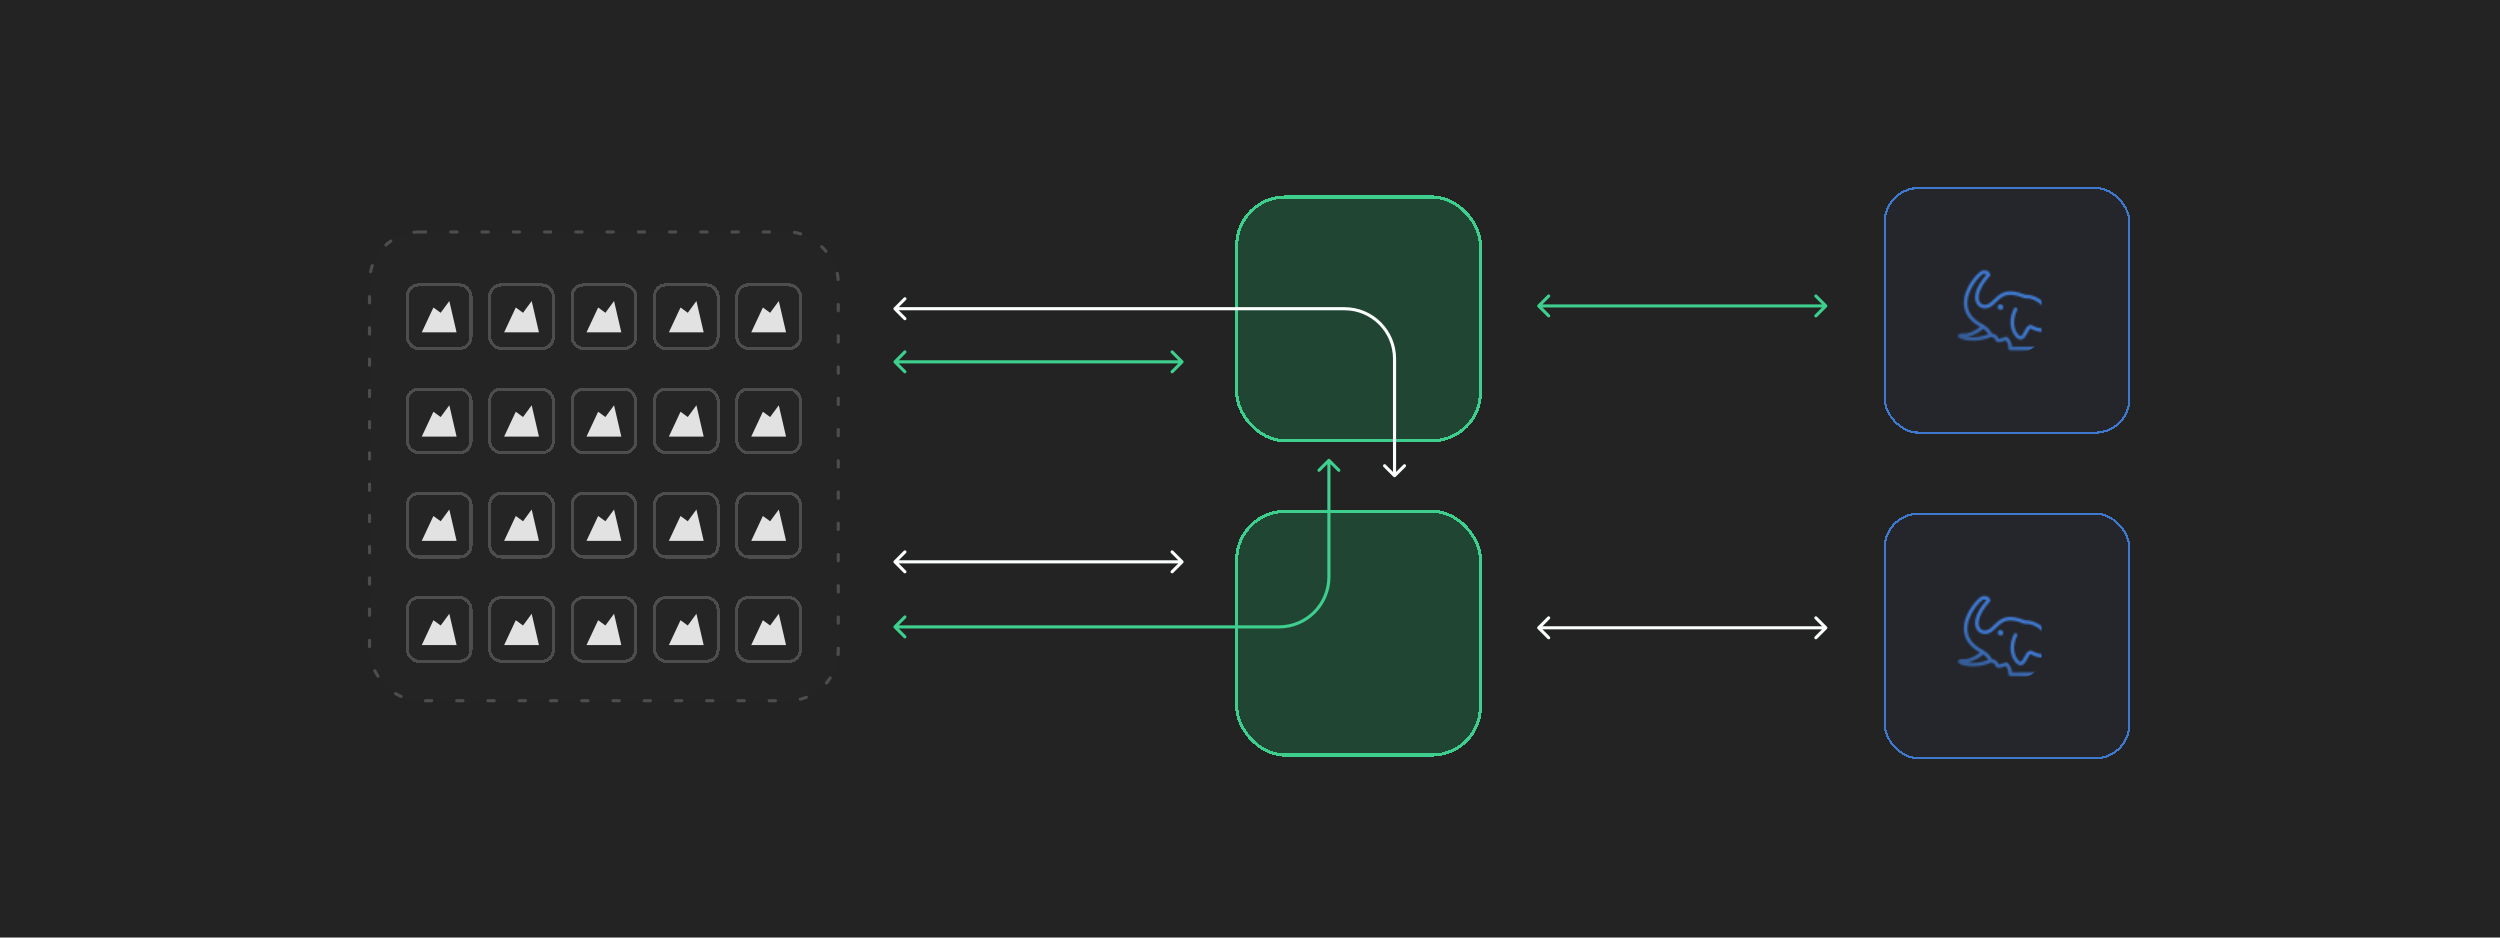 <svg width="1600" height="600" viewBox="0 0 1600 600" fill="none" xmlns="http://www.w3.org/2000/svg">
<rect width="1600" height="600" fill="#232323"/>
<g filter="url(#filter0_d_560_14302)">
<rect x="1205.5" y="116.795" width="158" height="158" rx="22.551" fill="#3D77CF" fill-opacity="0.05" shape-rendering="crispEdges"/>
<mask id="mask0_560_14302" style="mask-type:alpha" maskUnits="userSpaceOnUse" x="1253" y="170" width="63" height="52">
<path d="M1312.76 207.449C1314.03 206.112 1315.38 203.458 1313.59 198.792C1309.92 189.259 1301.19 185.462 1296.2 185.798C1284.21 181.073 1280.3 184.81 1276.16 188.764C1275.44 189.454 1274.69 190.169 1273.89 190.845C1271.79 192.62 1269.14 192.748 1267.59 191.155C1265.1 188.587 1265.98 182.21 1273.56 173.748C1273.83 173.448 1273.92 173.029 1273.8 172.645C1273.46 171.53 1271.96 169.614 1268.72 170.333C1266.42 170.846 1258.06 179.551 1256.95 189.018C1256.35 194.131 1257.7 201.18 1267.17 206.402C1265.17 208.006 1260.94 210.856 1256.34 210.62C1255 210.558 1253.69 210.63 1253.26 211.628C1253.02 212.178 1253.16 212.787 1253.65 213.258C1255.27 214.844 1264.88 217.084 1274.43 212.793C1275.3 212.997 1276.61 213.522 1276.73 214.18C1276.9 215.142 1277.42 215.629 1277.83 215.866C1279.11 216.623 1280.93 216.033 1283.67 215.116C1284.35 215.88 1285.59 217.645 1285.38 220.173C1285.35 220.493 1285.46 220.809 1285.68 221.044C1285.89 221.28 1286.2 221.414 1286.52 221.414H1314.72C1315.03 221.414 1315.33 221.286 1315.55 221.056C1315.76 220.827 1315.88 220.519 1315.86 220.205C1315.47 212.888 1313.65 208.964 1312.76 207.449ZM1259.11 212.741C1263.88 211.966 1267.76 208.966 1269.3 207.622C1270.09 208.217 1271.44 209.372 1272.6 211.051C1267.48 213.113 1262.44 213.206 1259.11 212.741ZM1287.68 219.118C1287.48 215.257 1284.83 213.019 1284.7 212.916C1284.4 212.665 1283.99 212.588 1283.61 212.713L1283.06 212.9C1281.45 213.437 1279.46 214.104 1279.03 213.924C1279.03 213.924 1279.01 213.882 1278.99 213.767C1278.61 211.671 1276.16 210.848 1275.02 210.574C1272.9 207.054 1269.91 205.249 1269.78 205.173C1269.76 205.163 1269.75 205.163 1269.73 205.155C1269.72 205.149 1269.71 205.134 1269.7 205.126C1262.21 201.48 1258.66 196.367 1259.17 189.925C1259.84 181.185 1267.7 173.041 1269.22 172.573C1270.34 172.323 1270.96 172.581 1271.28 172.864C1262.71 182.723 1262.88 189.585 1265.95 192.752C1268.36 195.234 1272.32 195.169 1275.37 192.598C1276.23 191.877 1277 191.139 1277.75 190.424C1281.68 186.667 1284.79 183.703 1295.61 188.031C1295.78 188.1 1295.97 188.126 1296.15 188.108C1300.38 187.661 1308.14 191.018 1311.45 199.619C1312.57 202.524 1312.34 204.841 1310.82 206.141C1308.73 207.918 1304.55 207.65 1300.86 205.509C1300.05 205.042 1299.35 205.096 1298.89 205.225C1297.44 205.642 1296.54 207.328 1295.59 209.117C1294.89 210.431 1293.93 212.23 1293.18 212.282C1293.03 212.294 1292.37 212.206 1291.19 210.582C1287 204.814 1289.93 197.699 1290.93 195.656C1291.21 195.087 1290.97 194.399 1290.4 194.121C1289.84 193.843 1289.15 194.079 1288.87 194.648C1287.73 196.982 1284.39 205.128 1289.33 211.93C1290.69 213.8 1292 214.663 1293.34 214.57C1295.36 214.429 1296.51 212.274 1297.61 210.194C1298.17 209.153 1299 207.581 1299.52 207.431C1299.57 207.414 1299.65 207.457 1299.71 207.491C1303.6 209.755 1307.94 210.208 1310.9 208.793C1311.61 210.049 1313.03 213.222 1313.5 219.12L1287.68 219.118Z" fill="url(#paint0_linear_560_14302)"/>
<path d="M1280.25 195.613C1281.25 195.613 1282.07 194.796 1282.07 193.788C1282.07 192.78 1281.25 191.963 1280.25 191.963C1279.24 191.963 1278.42 192.78 1278.42 193.788C1278.42 194.796 1279.24 195.613 1280.25 195.613Z" fill="url(#paint1_linear_560_14302)"/>
</mask>
<g mask="url(#mask0_560_14302)">
<rect x="1247.72" y="163.523" width="58.876" height="58.876" rx="13.361" fill="#3E78CF"/>
</g>
<rect x="1206.21" y="117.5" width="156.591" height="156.591" rx="21.846" stroke="#3E78CF" stroke-width="1.409" shape-rendering="crispEdges"/>
</g>
<g filter="url(#filter1_d_560_14302)">
<rect x="1205.5" y="325.205" width="158" height="158" rx="22.551" fill="#3D77CF" fill-opacity="0.05" shape-rendering="crispEdges"/>
<mask id="mask1_560_14302" style="mask-type:alpha" maskUnits="userSpaceOnUse" x="1253" y="378" width="63" height="52">
<path d="M1312.76 415.859C1314.03 414.523 1315.38 411.868 1313.59 407.202C1309.92 397.669 1301.19 393.872 1296.2 394.208C1284.21 389.483 1280.3 393.22 1276.16 397.174C1275.44 397.864 1274.69 398.579 1273.89 399.255C1271.79 401.03 1269.14 401.159 1267.59 399.565C1265.1 396.997 1265.98 390.62 1273.56 382.158C1273.83 381.858 1273.92 381.44 1273.8 381.055C1273.46 379.94 1271.96 378.025 1268.72 378.743C1266.42 379.256 1258.06 387.962 1256.95 397.428C1256.35 402.541 1257.7 409.59 1267.17 414.812C1265.17 416.416 1260.94 419.266 1256.34 419.03C1255 418.968 1253.69 419.04 1253.26 420.038C1253.02 420.588 1253.16 421.198 1253.65 421.668C1255.27 423.254 1264.88 425.494 1274.43 421.204C1275.3 421.407 1276.61 421.932 1276.73 422.59C1276.9 423.552 1277.42 424.039 1277.83 424.276C1279.11 425.033 1280.93 424.443 1283.67 423.526C1284.35 424.291 1285.59 426.055 1285.38 428.583C1285.35 428.903 1285.46 429.219 1285.68 429.454C1285.89 429.69 1286.2 429.825 1286.52 429.825H1314.72C1315.03 429.825 1315.33 429.696 1315.55 429.466C1315.76 429.237 1315.88 428.929 1315.86 428.615C1315.47 421.298 1313.65 417.374 1312.76 415.859ZM1259.11 421.151C1263.88 420.377 1267.76 417.376 1269.3 416.032C1270.09 416.628 1271.44 417.783 1272.6 419.461C1267.48 421.524 1262.44 421.616 1259.11 421.151ZM1287.68 427.528C1287.48 423.667 1284.83 421.429 1284.7 421.326C1284.4 421.075 1283.99 420.998 1283.61 421.123L1283.06 421.31C1281.45 421.848 1279.46 422.514 1279.03 422.335C1279.03 422.335 1279.01 422.292 1278.99 422.178C1278.61 420.081 1276.16 419.258 1275.02 418.984C1272.9 415.464 1269.91 413.659 1269.78 413.583C1269.76 413.573 1269.75 413.573 1269.73 413.565C1269.72 413.559 1269.71 413.545 1269.7 413.537C1262.21 409.89 1258.66 404.777 1259.17 398.335C1259.84 389.596 1267.7 381.452 1269.22 380.983C1270.34 380.733 1270.96 380.991 1271.28 381.275C1262.71 391.133 1262.88 397.995 1265.95 401.163C1268.36 403.644 1272.32 403.579 1275.37 401.008C1276.23 400.287 1277 399.549 1277.75 398.834C1281.68 395.077 1284.79 392.113 1295.61 396.442C1295.78 396.51 1295.97 396.536 1296.15 396.518C1300.38 396.071 1308.14 399.428 1311.45 408.029C1312.57 410.935 1312.34 413.251 1310.82 414.551C1308.73 416.328 1304.55 416.06 1300.86 413.919C1300.05 413.452 1299.35 413.506 1298.89 413.635C1297.44 414.052 1296.54 415.738 1295.59 417.527C1294.89 418.841 1293.93 420.64 1293.18 420.692C1293.03 420.705 1292.37 420.616 1291.19 418.992C1287 413.225 1289.93 406.109 1290.93 404.066C1291.21 403.497 1290.97 402.809 1290.4 402.531C1289.84 402.253 1289.15 402.489 1288.87 403.058C1287.73 405.393 1284.39 413.539 1289.33 420.34C1290.69 422.21 1292 423.073 1293.34 422.981C1295.36 422.84 1296.51 420.684 1297.61 418.604C1298.17 417.563 1299 415.992 1299.52 415.841C1299.57 415.825 1299.65 415.867 1299.71 415.901C1303.6 418.165 1307.94 418.618 1310.9 417.203C1311.61 418.459 1313.03 421.632 1313.5 427.53L1287.68 427.528Z" fill="url(#paint2_linear_560_14302)"/>
<path d="M1280.25 404.023C1281.25 404.023 1282.07 403.206 1282.07 402.198C1282.07 401.19 1281.25 400.373 1280.25 400.373C1279.24 400.373 1278.42 401.19 1278.42 402.198C1278.42 403.206 1279.24 404.023 1280.25 404.023Z" fill="url(#paint3_linear_560_14302)"/>
</mask>
<g mask="url(#mask1_560_14302)">
<rect x="1247.72" y="371.933" width="58.876" height="58.876" rx="13.361" fill="#3E78CF"/>
</g>
<rect x="1206.21" y="325.91" width="156.591" height="156.591" rx="21.846" stroke="#3E78CF" stroke-width="1.409" shape-rendering="crispEdges"/>
</g>
<g filter="url(#filter2_d_560_14302)">
<rect x="790.504" y="121.085" width="158" height="158" rx="32" fill="#204532" shape-rendering="crispEdges"/>
<rect x="791.504" y="122.085" width="156" height="156" rx="31" stroke="#3ECF8E" stroke-width="2" shape-rendering="crispEdges"/>
</g>
<g filter="url(#filter3_d_560_14302)">
<rect x="790.504" y="322.217" width="158" height="158" rx="32" fill="#204532" shape-rendering="crispEdges"/>
<rect x="791.504" y="323.217" width="156" height="156" rx="31" stroke="#3ECF8E" stroke-width="2" shape-rendering="crispEdges"/>
</g>
<rect x="236.496" y="148.449" width="300" height="300" rx="32" fill="#4D4D4D" fill-opacity="0.05"/>
<rect x="236.496" y="148.449" width="300" height="300" rx="32" stroke="#4D4D4D" stroke-width="2" stroke-linecap="round" stroke-dasharray="4 16"/>
<path d="M572.07 230.878C571.68 231.268 571.68 231.902 572.07 232.292L578.434 238.656C578.825 239.047 579.458 239.047 579.848 238.656C580.239 238.266 580.239 237.632 579.848 237.242L574.192 231.585L579.848 225.928C580.239 225.538 580.239 224.904 579.848 224.514C579.458 224.123 578.825 224.123 578.434 224.514L572.07 230.878ZM757.212 232.292C757.603 231.902 757.603 231.268 757.212 230.878L750.848 224.514C750.458 224.123 749.824 224.123 749.434 224.514C749.043 224.904 749.043 225.538 749.434 225.928L755.091 231.585L749.434 237.242C749.043 237.632 749.043 238.266 749.434 238.656C749.824 239.047 750.458 239.047 750.848 238.656L757.212 232.292ZM572.777 232.585H756.505V230.585H572.777V232.585Z" fill="#3ECF8E"/>
<path d="M572.07 358.878C571.68 359.268 571.68 359.902 572.07 360.292L578.434 366.656C578.825 367.047 579.458 367.047 579.848 366.656C580.239 366.266 580.239 365.632 579.848 365.242L574.192 359.585L579.848 353.928C580.239 353.538 580.239 352.904 579.848 352.514C579.458 352.123 578.825 352.123 578.434 352.514L572.07 358.878ZM757.212 360.292C757.603 359.902 757.603 359.268 757.212 358.878L750.848 352.514C750.458 352.123 749.824 352.123 749.434 352.514C749.043 352.904 749.043 353.538 749.434 353.928L755.091 359.585L749.434 365.242C749.043 365.632 749.043 366.266 749.434 366.656C749.824 367.047 750.458 367.047 750.848 366.656L757.212 360.292ZM572.777 360.585H756.505V358.585H572.777V360.585Z" fill="#FBFFFE"/>
<path d="M572.07 400.51C571.68 400.9 571.68 401.533 572.07 401.924L578.434 408.288C578.825 408.678 579.458 408.678 579.848 408.288C580.239 407.897 580.239 407.264 579.848 406.874L574.192 401.217L579.848 395.56C580.239 395.169 580.239 394.536 579.848 394.146C579.458 393.755 578.825 393.755 578.434 394.146L572.07 400.51ZM851.213 293.91C850.822 293.52 850.189 293.52 849.799 293.91L843.435 300.274C843.044 300.665 843.044 301.298 843.435 301.688C843.825 302.079 844.458 302.079 844.849 301.688L850.506 296.031L856.163 301.688C856.553 302.079 857.186 302.079 857.577 301.688C857.967 301.298 857.967 300.665 857.577 300.274L851.213 293.91ZM572.777 402.217H818.506V400.217H572.777V402.217ZM851.506 369.217V294.617H849.506V369.217H851.506ZM818.506 402.217C836.731 402.217 851.506 387.442 851.506 369.217H849.506C849.506 386.338 835.627 400.217 818.506 400.217V402.217Z" fill="#3ECF8E"/>
<path d="M572.07 198.292C571.68 197.902 571.68 197.268 572.07 196.878L578.434 190.514C578.825 190.123 579.458 190.123 579.848 190.514C580.239 190.904 580.239 191.538 579.848 191.928L574.192 197.585L579.848 203.242C580.239 203.632 580.239 204.266 579.848 204.656C579.458 205.047 578.825 205.047 578.434 204.656L572.07 198.292ZM893.213 305.156C892.822 305.547 892.189 305.547 891.799 305.156L885.435 298.792C885.044 298.402 885.044 297.769 885.435 297.378C885.825 296.988 886.458 296.988 886.849 297.378L892.506 303.035L898.163 297.378C898.553 296.988 899.186 296.988 899.577 297.378C899.967 297.769 899.967 298.402 899.577 298.792L893.213 305.156ZM572.777 196.585H860.506V198.585H572.777V196.585ZM893.506 229.585V304.449H891.506V229.585H893.506ZM860.506 196.585C878.731 196.585 893.506 211.36 893.506 229.585H891.506C891.506 212.464 877.627 198.585 860.506 198.585V196.585Z" fill="#FBFFFE"/>
<path d="M984.078 195.087C983.688 195.477 983.688 196.111 984.078 196.501L990.442 202.865C990.833 203.256 991.466 203.256 991.856 202.865C992.247 202.474 992.247 201.841 991.856 201.451L986.199 195.794L991.856 190.137C992.247 189.747 992.247 189.113 991.856 188.723C991.466 188.332 990.833 188.332 990.442 188.723L984.078 195.087ZM1169.22 196.501C1169.61 196.111 1169.61 195.477 1169.22 195.087L1162.86 188.723C1162.47 188.332 1161.83 188.332 1161.44 188.723C1161.05 189.113 1161.05 189.747 1161.44 190.137L1167.1 195.794L1161.44 201.451C1161.05 201.841 1161.05 202.474 1161.44 202.865C1161.83 203.256 1162.47 203.256 1162.86 202.865L1169.22 196.501ZM984.785 196.794H1168.51V194.794H984.785V196.794Z" fill="#3ECF8E"/>
<path d="M984.078 401.086C983.688 401.476 983.688 402.11 984.078 402.5L990.442 408.864C990.833 409.255 991.466 409.255 991.856 408.864C992.247 408.474 992.247 407.84 991.856 407.45L986.199 401.793L991.856 396.136C992.247 395.746 992.247 395.112 991.856 394.722C991.466 394.331 990.833 394.331 990.442 394.722L984.078 401.086ZM1169.22 402.5C1169.61 402.11 1169.61 401.476 1169.22 401.086L1162.86 394.722C1162.47 394.331 1161.83 394.331 1161.44 394.722C1161.05 395.112 1161.05 395.746 1161.44 396.136L1167.1 401.793L1161.44 407.45C1161.05 407.84 1161.05 408.474 1161.44 408.864C1161.83 409.255 1162.47 409.255 1162.86 408.864L1169.22 402.5ZM984.785 402.793H1168.51V400.793H984.785V402.793Z" fill="#FBFFFE"/>
<g filter="url(#filter4_d_560_14302)">
<rect x="259.709" y="178.57" width="42.715" height="42.715" rx="8.267" fill="#4D4D4D" fill-opacity="0.05" shape-rendering="crispEdges"/>
<path fill-rule="evenodd" clip-rule="evenodd" d="M282.027 197.424L287.563 189.899L292.21 209.957H269.924L277.381 194.049L282.027 197.424Z" fill="#E2E2E2"/>
<rect x="260.709" y="179.57" width="40.715" height="40.715" rx="7.267" stroke="#4D4D4D" stroke-width="2" shape-rendering="crispEdges"/>
</g>
<g filter="url(#filter5_d_560_14302)">
<rect x="259.709" y="245.285" width="42.715" height="42.715" rx="8.267" fill="#4D4D4D" fill-opacity="0.05" shape-rendering="crispEdges"/>
<path fill-rule="evenodd" clip-rule="evenodd" d="M282.027 264.139L287.563 256.614L292.21 276.672H269.924L277.381 260.764L282.027 264.139Z" fill="#E2E2E2"/>
<rect x="260.709" y="246.285" width="40.715" height="40.715" rx="7.267" stroke="#4D4D4D" stroke-width="2" shape-rendering="crispEdges"/>
</g>
<g filter="url(#filter6_d_560_14302)">
<rect x="259.709" y="312" width="42.715" height="42.715" rx="8.267" fill="#4D4D4D" fill-opacity="0.05" shape-rendering="crispEdges"/>
<path fill-rule="evenodd" clip-rule="evenodd" d="M282.027 330.854L287.563 323.329L292.21 343.386H269.924L277.381 327.479L282.027 330.854Z" fill="#E2E2E2"/>
<rect x="260.709" y="313" width="40.715" height="40.715" rx="7.267" stroke="#4D4D4D" stroke-width="2" shape-rendering="crispEdges"/>
</g>
<g filter="url(#filter7_d_560_14302)">
<rect x="259.709" y="378.715" width="42.715" height="42.715" rx="8.267" fill="#4D4D4D" fill-opacity="0.05" shape-rendering="crispEdges"/>
<path fill-rule="evenodd" clip-rule="evenodd" d="M282.027 397.569L287.563 390.044L292.21 410.101H269.924L277.381 394.194L282.027 397.569Z" fill="#E2E2E2"/>
<rect x="260.709" y="379.715" width="40.715" height="40.715" rx="7.267" stroke="#4D4D4D" stroke-width="2" shape-rendering="crispEdges"/>
</g>
<g filter="url(#filter8_d_560_14302)">
<rect x="312.424" y="178.57" width="42.715" height="42.715" rx="8.267" fill="#4D4D4D" fill-opacity="0.05" shape-rendering="crispEdges"/>
<path fill-rule="evenodd" clip-rule="evenodd" d="M334.742 197.424L340.278 189.899L344.925 209.957H322.639L330.096 194.049L334.742 197.424Z" fill="#E2E2E2"/>
<rect x="313.424" y="179.57" width="40.715" height="40.715" rx="7.267" stroke="#4D4D4D" stroke-width="2" shape-rendering="crispEdges"/>
</g>
<g filter="url(#filter9_d_560_14302)">
<rect x="312.424" y="245.285" width="42.715" height="42.715" rx="8.267" fill="#4D4D4D" fill-opacity="0.05" shape-rendering="crispEdges"/>
<path fill-rule="evenodd" clip-rule="evenodd" d="M334.742 264.139L340.278 256.614L344.925 276.672H322.639L330.096 260.764L334.742 264.139Z" fill="#E2E2E2"/>
<rect x="313.424" y="246.285" width="40.715" height="40.715" rx="7.267" stroke="#4D4D4D" stroke-width="2" shape-rendering="crispEdges"/>
</g>
<g filter="url(#filter10_d_560_14302)">
<rect x="312.424" y="312" width="42.715" height="42.715" rx="8.267" fill="#4D4D4D" fill-opacity="0.05" shape-rendering="crispEdges"/>
<path fill-rule="evenodd" clip-rule="evenodd" d="M334.742 330.854L340.278 323.329L344.925 343.386H322.639L330.096 327.479L334.742 330.854Z" fill="#E2E2E2"/>
<rect x="313.424" y="313" width="40.715" height="40.715" rx="7.267" stroke="#4D4D4D" stroke-width="2" shape-rendering="crispEdges"/>
</g>
<g filter="url(#filter11_d_560_14302)">
<rect x="312.424" y="378.715" width="42.715" height="42.715" rx="8.267" fill="#4D4D4D" fill-opacity="0.05" shape-rendering="crispEdges"/>
<path fill-rule="evenodd" clip-rule="evenodd" d="M334.742 397.569L340.278 390.044L344.925 410.101H322.639L330.096 394.194L334.742 397.569Z" fill="#E2E2E2"/>
<rect x="313.424" y="379.715" width="40.715" height="40.715" rx="7.267" stroke="#4D4D4D" stroke-width="2" shape-rendering="crispEdges"/>
</g>
<g filter="url(#filter12_d_560_14302)">
<rect x="365.139" y="178.57" width="42.715" height="42.715" rx="8.267" fill="#4D4D4D" fill-opacity="0.05" shape-rendering="crispEdges"/>
<path fill-rule="evenodd" clip-rule="evenodd" d="M387.457 197.424L392.993 189.899L397.639 209.957H375.354L382.81 194.049L387.457 197.424Z" fill="#E2E2E2"/>
<rect x="366.139" y="179.57" width="40.715" height="40.715" rx="7.267" stroke="#4D4D4D" stroke-width="2" shape-rendering="crispEdges"/>
</g>
<g filter="url(#filter13_d_560_14302)">
<rect x="365.139" y="245.285" width="42.715" height="42.715" rx="8.267" fill="#4D4D4D" fill-opacity="0.05" shape-rendering="crispEdges"/>
<path fill-rule="evenodd" clip-rule="evenodd" d="M387.457 264.139L392.993 256.614L397.639 276.672H375.354L382.81 260.764L387.457 264.139Z" fill="#E2E2E2"/>
<rect x="366.139" y="246.285" width="40.715" height="40.715" rx="7.267" stroke="#4D4D4D" stroke-width="2" shape-rendering="crispEdges"/>
</g>
<g filter="url(#filter14_d_560_14302)">
<rect x="365.139" y="312" width="42.715" height="42.715" rx="8.267" fill="#4D4D4D" fill-opacity="0.05" shape-rendering="crispEdges"/>
<path fill-rule="evenodd" clip-rule="evenodd" d="M387.457 330.854L392.993 323.329L397.639 343.386H375.354L382.81 327.479L387.457 330.854Z" fill="#E2E2E2"/>
<rect x="366.139" y="313" width="40.715" height="40.715" rx="7.267" stroke="#4D4D4D" stroke-width="2" shape-rendering="crispEdges"/>
</g>
<g filter="url(#filter15_d_560_14302)">
<rect x="365.139" y="378.715" width="42.715" height="42.715" rx="8.267" fill="#4D4D4D" fill-opacity="0.05" shape-rendering="crispEdges"/>
<path fill-rule="evenodd" clip-rule="evenodd" d="M387.457 397.569L392.993 390.044L397.639 410.101H375.354L382.81 394.194L387.457 397.569Z" fill="#E2E2E2"/>
<rect x="366.139" y="379.715" width="40.715" height="40.715" rx="7.267" stroke="#4D4D4D" stroke-width="2" shape-rendering="crispEdges"/>
</g>
<g filter="url(#filter16_d_560_14302)">
<rect x="417.854" y="178.57" width="42.715" height="42.715" rx="8.267" fill="#4D4D4D" fill-opacity="0.05" shape-rendering="crispEdges"/>
<path fill-rule="evenodd" clip-rule="evenodd" d="M440.171 197.424L445.708 189.899L450.354 209.957H428.068L435.525 194.049L440.171 197.424Z" fill="#E2E2E2"/>
<rect x="418.854" y="179.57" width="40.715" height="40.715" rx="7.267" stroke="#4D4D4D" stroke-width="2" shape-rendering="crispEdges"/>
</g>
<g filter="url(#filter17_d_560_14302)">
<rect x="417.854" y="245.285" width="42.715" height="42.715" rx="8.267" fill="#4D4D4D" fill-opacity="0.05" shape-rendering="crispEdges"/>
<path fill-rule="evenodd" clip-rule="evenodd" d="M440.171 264.139L445.708 256.614L450.354 276.672H428.068L435.525 260.764L440.171 264.139Z" fill="#E2E2E2"/>
<rect x="418.854" y="246.285" width="40.715" height="40.715" rx="7.267" stroke="#4D4D4D" stroke-width="2" shape-rendering="crispEdges"/>
</g>
<g filter="url(#filter18_d_560_14302)">
<rect x="417.854" y="312" width="42.715" height="42.715" rx="8.267" fill="#4D4D4D" fill-opacity="0.05" shape-rendering="crispEdges"/>
<path fill-rule="evenodd" clip-rule="evenodd" d="M440.171 330.854L445.708 323.329L450.354 343.386H428.068L435.525 327.479L440.171 330.854Z" fill="#E2E2E2"/>
<rect x="418.854" y="313" width="40.715" height="40.715" rx="7.267" stroke="#4D4D4D" stroke-width="2" shape-rendering="crispEdges"/>
</g>
<g filter="url(#filter19_d_560_14302)">
<rect x="417.854" y="378.715" width="42.715" height="42.715" rx="8.267" fill="#4D4D4D" fill-opacity="0.05" shape-rendering="crispEdges"/>
<path fill-rule="evenodd" clip-rule="evenodd" d="M440.171 397.569L445.708 390.044L450.354 410.101H428.068L435.525 394.194L440.171 397.569Z" fill="#E2E2E2"/>
<rect x="418.854" y="379.715" width="40.715" height="40.715" rx="7.267" stroke="#4D4D4D" stroke-width="2" shape-rendering="crispEdges"/>
</g>
<g filter="url(#filter20_d_560_14302)">
<rect x="470.568" y="178.57" width="42.715" height="42.715" rx="8.267" fill="#4D4D4D" fill-opacity="0.05" shape-rendering="crispEdges"/>
<path fill-rule="evenodd" clip-rule="evenodd" d="M492.886 197.424L498.423 189.899L503.069 209.957H480.783L488.24 194.049L492.886 197.424Z" fill="#E2E2E2"/>
<rect x="471.568" y="179.57" width="40.715" height="40.715" rx="7.267" stroke="#4D4D4D" stroke-width="2" shape-rendering="crispEdges"/>
</g>
<g filter="url(#filter21_d_560_14302)">
<rect x="470.568" y="245.285" width="42.715" height="42.715" rx="8.267" fill="#4D4D4D" fill-opacity="0.05" shape-rendering="crispEdges"/>
<path fill-rule="evenodd" clip-rule="evenodd" d="M492.886 264.139L498.423 256.614L503.069 276.672H480.783L488.24 260.764L492.886 264.139Z" fill="#E2E2E2"/>
<rect x="471.568" y="246.285" width="40.715" height="40.715" rx="7.267" stroke="#4D4D4D" stroke-width="2" shape-rendering="crispEdges"/>
</g>
<g filter="url(#filter22_d_560_14302)">
<rect x="470.568" y="312" width="42.715" height="42.715" rx="8.267" fill="#4D4D4D" fill-opacity="0.05" shape-rendering="crispEdges"/>
<path fill-rule="evenodd" clip-rule="evenodd" d="M492.886 330.854L498.423 323.329L503.069 343.386H480.783L488.24 327.479L492.886 330.854Z" fill="#E2E2E2"/>
<rect x="471.568" y="313" width="40.715" height="40.715" rx="7.267" stroke="#4D4D4D" stroke-width="2" shape-rendering="crispEdges"/>
</g>
<g filter="url(#filter23_d_560_14302)">
<rect x="470.568" y="378.715" width="42.715" height="42.715" rx="8.267" fill="#4D4D4D" fill-opacity="0.05" shape-rendering="crispEdges"/>
<path fill-rule="evenodd" clip-rule="evenodd" d="M492.886 397.569L498.423 390.044L503.069 410.101H480.783L488.24 394.194L492.886 397.569Z" fill="#E2E2E2"/>
<rect x="471.568" y="379.715" width="40.715" height="40.715" rx="7.267" stroke="#4D4D4D" stroke-width="2" shape-rendering="crispEdges"/>
</g>
<defs>
<filter id="filter0_d_560_14302" x="1202.69" y="116.795" width="163.638" height="163.638" filterUnits="userSpaceOnUse" color-interpolation-filters="sRGB">
<feFlood flood-opacity="0" result="BackgroundImageFix"/>
<feColorMatrix in="SourceAlpha" type="matrix" values="0 0 0 0 0 0 0 0 0 0 0 0 0 0 0 0 0 0 127 0" result="hardAlpha"/>
<feOffset dy="2.819"/>
<feGaussianBlur stdDeviation="1.409"/>
<feComposite in2="hardAlpha" operator="out"/>
<feColorMatrix type="matrix" values="0 0 0 0 0 0 0 0 0 0 0 0 0 0 0 0 0 0 0.03 0"/>
<feBlend mode="normal" in2="BackgroundImageFix" result="effect1_dropShadow_560_14302"/>
<feBlend mode="normal" in="SourceGraphic" in2="effect1_dropShadow_560_14302" result="shape"/>
</filter>
<filter id="filter1_d_560_14302" x="1202.69" y="325.205" width="163.638" height="163.638" filterUnits="userSpaceOnUse" color-interpolation-filters="sRGB">
<feFlood flood-opacity="0" result="BackgroundImageFix"/>
<feColorMatrix in="SourceAlpha" type="matrix" values="0 0 0 0 0 0 0 0 0 0 0 0 0 0 0 0 0 0 127 0" result="hardAlpha"/>
<feOffset dy="2.819"/>
<feGaussianBlur stdDeviation="1.409"/>
<feComposite in2="hardAlpha" operator="out"/>
<feColorMatrix type="matrix" values="0 0 0 0 0 0 0 0 0 0 0 0 0 0 0 0 0 0 0.03 0"/>
<feBlend mode="normal" in2="BackgroundImageFix" result="effect1_dropShadow_560_14302"/>
<feBlend mode="normal" in="SourceGraphic" in2="effect1_dropShadow_560_14302" result="shape"/>
</filter>
<filter id="filter2_d_560_14302" x="786.504" y="121.085" width="166" height="166" filterUnits="userSpaceOnUse" color-interpolation-filters="sRGB">
<feFlood flood-opacity="0" result="BackgroundImageFix"/>
<feColorMatrix in="SourceAlpha" type="matrix" values="0 0 0 0 0 0 0 0 0 0 0 0 0 0 0 0 0 0 127 0" result="hardAlpha"/>
<feOffset dy="4"/>
<feGaussianBlur stdDeviation="2"/>
<feComposite in2="hardAlpha" operator="out"/>
<feColorMatrix type="matrix" values="0 0 0 0 0 0 0 0 0 0 0 0 0 0 0 0 0 0 0.03 0"/>
<feBlend mode="normal" in2="BackgroundImageFix" result="effect1_dropShadow_560_14302"/>
<feBlend mode="normal" in="SourceGraphic" in2="effect1_dropShadow_560_14302" result="shape"/>
</filter>
<filter id="filter3_d_560_14302" x="786.504" y="322.217" width="166" height="166" filterUnits="userSpaceOnUse" color-interpolation-filters="sRGB">
<feFlood flood-opacity="0" result="BackgroundImageFix"/>
<feColorMatrix in="SourceAlpha" type="matrix" values="0 0 0 0 0 0 0 0 0 0 0 0 0 0 0 0 0 0 127 0" result="hardAlpha"/>
<feOffset dy="4"/>
<feGaussianBlur stdDeviation="2"/>
<feComposite in2="hardAlpha" operator="out"/>
<feColorMatrix type="matrix" values="0 0 0 0 0 0 0 0 0 0 0 0 0 0 0 0 0 0 0.03 0"/>
<feBlend mode="normal" in2="BackgroundImageFix" result="effect1_dropShadow_560_14302"/>
<feBlend mode="normal" in="SourceGraphic" in2="effect1_dropShadow_560_14302" result="shape"/>
</filter>
<filter id="filter4_d_560_14302" x="256.953" y="178.57" width="48.227" height="48.227" filterUnits="userSpaceOnUse" color-interpolation-filters="sRGB">
<feFlood flood-opacity="0" result="BackgroundImageFix"/>
<feColorMatrix in="SourceAlpha" type="matrix" values="0 0 0 0 0 0 0 0 0 0 0 0 0 0 0 0 0 0 127 0" result="hardAlpha"/>
<feOffset dy="2.756"/>
<feGaussianBlur stdDeviation="1.378"/>
<feComposite in2="hardAlpha" operator="out"/>
<feColorMatrix type="matrix" values="0 0 0 0 0 0 0 0 0 0 0 0 0 0 0 0 0 0 0.03 0"/>
<feBlend mode="normal" in2="BackgroundImageFix" result="effect1_dropShadow_560_14302"/>
<feBlend mode="normal" in="SourceGraphic" in2="effect1_dropShadow_560_14302" result="shape"/>
</filter>
<filter id="filter5_d_560_14302" x="256.953" y="245.285" width="48.227" height="48.227" filterUnits="userSpaceOnUse" color-interpolation-filters="sRGB">
<feFlood flood-opacity="0" result="BackgroundImageFix"/>
<feColorMatrix in="SourceAlpha" type="matrix" values="0 0 0 0 0 0 0 0 0 0 0 0 0 0 0 0 0 0 127 0" result="hardAlpha"/>
<feOffset dy="2.756"/>
<feGaussianBlur stdDeviation="1.378"/>
<feComposite in2="hardAlpha" operator="out"/>
<feColorMatrix type="matrix" values="0 0 0 0 0 0 0 0 0 0 0 0 0 0 0 0 0 0 0.03 0"/>
<feBlend mode="normal" in2="BackgroundImageFix" result="effect1_dropShadow_560_14302"/>
<feBlend mode="normal" in="SourceGraphic" in2="effect1_dropShadow_560_14302" result="shape"/>
</filter>
<filter id="filter6_d_560_14302" x="256.953" y="312" width="48.227" height="48.227" filterUnits="userSpaceOnUse" color-interpolation-filters="sRGB">
<feFlood flood-opacity="0" result="BackgroundImageFix"/>
<feColorMatrix in="SourceAlpha" type="matrix" values="0 0 0 0 0 0 0 0 0 0 0 0 0 0 0 0 0 0 127 0" result="hardAlpha"/>
<feOffset dy="2.756"/>
<feGaussianBlur stdDeviation="1.378"/>
<feComposite in2="hardAlpha" operator="out"/>
<feColorMatrix type="matrix" values="0 0 0 0 0 0 0 0 0 0 0 0 0 0 0 0 0 0 0.03 0"/>
<feBlend mode="normal" in2="BackgroundImageFix" result="effect1_dropShadow_560_14302"/>
<feBlend mode="normal" in="SourceGraphic" in2="effect1_dropShadow_560_14302" result="shape"/>
</filter>
<filter id="filter7_d_560_14302" x="256.953" y="378.715" width="48.227" height="48.227" filterUnits="userSpaceOnUse" color-interpolation-filters="sRGB">
<feFlood flood-opacity="0" result="BackgroundImageFix"/>
<feColorMatrix in="SourceAlpha" type="matrix" values="0 0 0 0 0 0 0 0 0 0 0 0 0 0 0 0 0 0 127 0" result="hardAlpha"/>
<feOffset dy="2.756"/>
<feGaussianBlur stdDeviation="1.378"/>
<feComposite in2="hardAlpha" operator="out"/>
<feColorMatrix type="matrix" values="0 0 0 0 0 0 0 0 0 0 0 0 0 0 0 0 0 0 0.03 0"/>
<feBlend mode="normal" in2="BackgroundImageFix" result="effect1_dropShadow_560_14302"/>
<feBlend mode="normal" in="SourceGraphic" in2="effect1_dropShadow_560_14302" result="shape"/>
</filter>
<filter id="filter8_d_560_14302" x="309.668" y="178.57" width="48.227" height="48.227" filterUnits="userSpaceOnUse" color-interpolation-filters="sRGB">
<feFlood flood-opacity="0" result="BackgroundImageFix"/>
<feColorMatrix in="SourceAlpha" type="matrix" values="0 0 0 0 0 0 0 0 0 0 0 0 0 0 0 0 0 0 127 0" result="hardAlpha"/>
<feOffset dy="2.756"/>
<feGaussianBlur stdDeviation="1.378"/>
<feComposite in2="hardAlpha" operator="out"/>
<feColorMatrix type="matrix" values="0 0 0 0 0 0 0 0 0 0 0 0 0 0 0 0 0 0 0.03 0"/>
<feBlend mode="normal" in2="BackgroundImageFix" result="effect1_dropShadow_560_14302"/>
<feBlend mode="normal" in="SourceGraphic" in2="effect1_dropShadow_560_14302" result="shape"/>
</filter>
<filter id="filter9_d_560_14302" x="309.668" y="245.285" width="48.227" height="48.227" filterUnits="userSpaceOnUse" color-interpolation-filters="sRGB">
<feFlood flood-opacity="0" result="BackgroundImageFix"/>
<feColorMatrix in="SourceAlpha" type="matrix" values="0 0 0 0 0 0 0 0 0 0 0 0 0 0 0 0 0 0 127 0" result="hardAlpha"/>
<feOffset dy="2.756"/>
<feGaussianBlur stdDeviation="1.378"/>
<feComposite in2="hardAlpha" operator="out"/>
<feColorMatrix type="matrix" values="0 0 0 0 0 0 0 0 0 0 0 0 0 0 0 0 0 0 0.03 0"/>
<feBlend mode="normal" in2="BackgroundImageFix" result="effect1_dropShadow_560_14302"/>
<feBlend mode="normal" in="SourceGraphic" in2="effect1_dropShadow_560_14302" result="shape"/>
</filter>
<filter id="filter10_d_560_14302" x="309.668" y="312" width="48.227" height="48.227" filterUnits="userSpaceOnUse" color-interpolation-filters="sRGB">
<feFlood flood-opacity="0" result="BackgroundImageFix"/>
<feColorMatrix in="SourceAlpha" type="matrix" values="0 0 0 0 0 0 0 0 0 0 0 0 0 0 0 0 0 0 127 0" result="hardAlpha"/>
<feOffset dy="2.756"/>
<feGaussianBlur stdDeviation="1.378"/>
<feComposite in2="hardAlpha" operator="out"/>
<feColorMatrix type="matrix" values="0 0 0 0 0 0 0 0 0 0 0 0 0 0 0 0 0 0 0.03 0"/>
<feBlend mode="normal" in2="BackgroundImageFix" result="effect1_dropShadow_560_14302"/>
<feBlend mode="normal" in="SourceGraphic" in2="effect1_dropShadow_560_14302" result="shape"/>
</filter>
<filter id="filter11_d_560_14302" x="309.668" y="378.715" width="48.227" height="48.227" filterUnits="userSpaceOnUse" color-interpolation-filters="sRGB">
<feFlood flood-opacity="0" result="BackgroundImageFix"/>
<feColorMatrix in="SourceAlpha" type="matrix" values="0 0 0 0 0 0 0 0 0 0 0 0 0 0 0 0 0 0 127 0" result="hardAlpha"/>
<feOffset dy="2.756"/>
<feGaussianBlur stdDeviation="1.378"/>
<feComposite in2="hardAlpha" operator="out"/>
<feColorMatrix type="matrix" values="0 0 0 0 0 0 0 0 0 0 0 0 0 0 0 0 0 0 0.03 0"/>
<feBlend mode="normal" in2="BackgroundImageFix" result="effect1_dropShadow_560_14302"/>
<feBlend mode="normal" in="SourceGraphic" in2="effect1_dropShadow_560_14302" result="shape"/>
</filter>
<filter id="filter12_d_560_14302" x="362.383" y="178.57" width="48.227" height="48.227" filterUnits="userSpaceOnUse" color-interpolation-filters="sRGB">
<feFlood flood-opacity="0" result="BackgroundImageFix"/>
<feColorMatrix in="SourceAlpha" type="matrix" values="0 0 0 0 0 0 0 0 0 0 0 0 0 0 0 0 0 0 127 0" result="hardAlpha"/>
<feOffset dy="2.756"/>
<feGaussianBlur stdDeviation="1.378"/>
<feComposite in2="hardAlpha" operator="out"/>
<feColorMatrix type="matrix" values="0 0 0 0 0 0 0 0 0 0 0 0 0 0 0 0 0 0 0.03 0"/>
<feBlend mode="normal" in2="BackgroundImageFix" result="effect1_dropShadow_560_14302"/>
<feBlend mode="normal" in="SourceGraphic" in2="effect1_dropShadow_560_14302" result="shape"/>
</filter>
<filter id="filter13_d_560_14302" x="362.383" y="245.285" width="48.227" height="48.227" filterUnits="userSpaceOnUse" color-interpolation-filters="sRGB">
<feFlood flood-opacity="0" result="BackgroundImageFix"/>
<feColorMatrix in="SourceAlpha" type="matrix" values="0 0 0 0 0 0 0 0 0 0 0 0 0 0 0 0 0 0 127 0" result="hardAlpha"/>
<feOffset dy="2.756"/>
<feGaussianBlur stdDeviation="1.378"/>
<feComposite in2="hardAlpha" operator="out"/>
<feColorMatrix type="matrix" values="0 0 0 0 0 0 0 0 0 0 0 0 0 0 0 0 0 0 0.03 0"/>
<feBlend mode="normal" in2="BackgroundImageFix" result="effect1_dropShadow_560_14302"/>
<feBlend mode="normal" in="SourceGraphic" in2="effect1_dropShadow_560_14302" result="shape"/>
</filter>
<filter id="filter14_d_560_14302" x="362.383" y="312" width="48.227" height="48.227" filterUnits="userSpaceOnUse" color-interpolation-filters="sRGB">
<feFlood flood-opacity="0" result="BackgroundImageFix"/>
<feColorMatrix in="SourceAlpha" type="matrix" values="0 0 0 0 0 0 0 0 0 0 0 0 0 0 0 0 0 0 127 0" result="hardAlpha"/>
<feOffset dy="2.756"/>
<feGaussianBlur stdDeviation="1.378"/>
<feComposite in2="hardAlpha" operator="out"/>
<feColorMatrix type="matrix" values="0 0 0 0 0 0 0 0 0 0 0 0 0 0 0 0 0 0 0.03 0"/>
<feBlend mode="normal" in2="BackgroundImageFix" result="effect1_dropShadow_560_14302"/>
<feBlend mode="normal" in="SourceGraphic" in2="effect1_dropShadow_560_14302" result="shape"/>
</filter>
<filter id="filter15_d_560_14302" x="362.383" y="378.715" width="48.227" height="48.227" filterUnits="userSpaceOnUse" color-interpolation-filters="sRGB">
<feFlood flood-opacity="0" result="BackgroundImageFix"/>
<feColorMatrix in="SourceAlpha" type="matrix" values="0 0 0 0 0 0 0 0 0 0 0 0 0 0 0 0 0 0 127 0" result="hardAlpha"/>
<feOffset dy="2.756"/>
<feGaussianBlur stdDeviation="1.378"/>
<feComposite in2="hardAlpha" operator="out"/>
<feColorMatrix type="matrix" values="0 0 0 0 0 0 0 0 0 0 0 0 0 0 0 0 0 0 0.03 0"/>
<feBlend mode="normal" in2="BackgroundImageFix" result="effect1_dropShadow_560_14302"/>
<feBlend mode="normal" in="SourceGraphic" in2="effect1_dropShadow_560_14302" result="shape"/>
</filter>
<filter id="filter16_d_560_14302" x="415.098" y="178.57" width="48.227" height="48.227" filterUnits="userSpaceOnUse" color-interpolation-filters="sRGB">
<feFlood flood-opacity="0" result="BackgroundImageFix"/>
<feColorMatrix in="SourceAlpha" type="matrix" values="0 0 0 0 0 0 0 0 0 0 0 0 0 0 0 0 0 0 127 0" result="hardAlpha"/>
<feOffset dy="2.756"/>
<feGaussianBlur stdDeviation="1.378"/>
<feComposite in2="hardAlpha" operator="out"/>
<feColorMatrix type="matrix" values="0 0 0 0 0 0 0 0 0 0 0 0 0 0 0 0 0 0 0.03 0"/>
<feBlend mode="normal" in2="BackgroundImageFix" result="effect1_dropShadow_560_14302"/>
<feBlend mode="normal" in="SourceGraphic" in2="effect1_dropShadow_560_14302" result="shape"/>
</filter>
<filter id="filter17_d_560_14302" x="415.098" y="245.285" width="48.227" height="48.227" filterUnits="userSpaceOnUse" color-interpolation-filters="sRGB">
<feFlood flood-opacity="0" result="BackgroundImageFix"/>
<feColorMatrix in="SourceAlpha" type="matrix" values="0 0 0 0 0 0 0 0 0 0 0 0 0 0 0 0 0 0 127 0" result="hardAlpha"/>
<feOffset dy="2.756"/>
<feGaussianBlur stdDeviation="1.378"/>
<feComposite in2="hardAlpha" operator="out"/>
<feColorMatrix type="matrix" values="0 0 0 0 0 0 0 0 0 0 0 0 0 0 0 0 0 0 0.03 0"/>
<feBlend mode="normal" in2="BackgroundImageFix" result="effect1_dropShadow_560_14302"/>
<feBlend mode="normal" in="SourceGraphic" in2="effect1_dropShadow_560_14302" result="shape"/>
</filter>
<filter id="filter18_d_560_14302" x="415.098" y="312" width="48.227" height="48.227" filterUnits="userSpaceOnUse" color-interpolation-filters="sRGB">
<feFlood flood-opacity="0" result="BackgroundImageFix"/>
<feColorMatrix in="SourceAlpha" type="matrix" values="0 0 0 0 0 0 0 0 0 0 0 0 0 0 0 0 0 0 127 0" result="hardAlpha"/>
<feOffset dy="2.756"/>
<feGaussianBlur stdDeviation="1.378"/>
<feComposite in2="hardAlpha" operator="out"/>
<feColorMatrix type="matrix" values="0 0 0 0 0 0 0 0 0 0 0 0 0 0 0 0 0 0 0.03 0"/>
<feBlend mode="normal" in2="BackgroundImageFix" result="effect1_dropShadow_560_14302"/>
<feBlend mode="normal" in="SourceGraphic" in2="effect1_dropShadow_560_14302" result="shape"/>
</filter>
<filter id="filter19_d_560_14302" x="415.098" y="378.715" width="48.227" height="48.227" filterUnits="userSpaceOnUse" color-interpolation-filters="sRGB">
<feFlood flood-opacity="0" result="BackgroundImageFix"/>
<feColorMatrix in="SourceAlpha" type="matrix" values="0 0 0 0 0 0 0 0 0 0 0 0 0 0 0 0 0 0 127 0" result="hardAlpha"/>
<feOffset dy="2.756"/>
<feGaussianBlur stdDeviation="1.378"/>
<feComposite in2="hardAlpha" operator="out"/>
<feColorMatrix type="matrix" values="0 0 0 0 0 0 0 0 0 0 0 0 0 0 0 0 0 0 0.03 0"/>
<feBlend mode="normal" in2="BackgroundImageFix" result="effect1_dropShadow_560_14302"/>
<feBlend mode="normal" in="SourceGraphic" in2="effect1_dropShadow_560_14302" result="shape"/>
</filter>
<filter id="filter20_d_560_14302" x="467.813" y="178.57" width="48.227" height="48.227" filterUnits="userSpaceOnUse" color-interpolation-filters="sRGB">
<feFlood flood-opacity="0" result="BackgroundImageFix"/>
<feColorMatrix in="SourceAlpha" type="matrix" values="0 0 0 0 0 0 0 0 0 0 0 0 0 0 0 0 0 0 127 0" result="hardAlpha"/>
<feOffset dy="2.756"/>
<feGaussianBlur stdDeviation="1.378"/>
<feComposite in2="hardAlpha" operator="out"/>
<feColorMatrix type="matrix" values="0 0 0 0 0 0 0 0 0 0 0 0 0 0 0 0 0 0 0.03 0"/>
<feBlend mode="normal" in2="BackgroundImageFix" result="effect1_dropShadow_560_14302"/>
<feBlend mode="normal" in="SourceGraphic" in2="effect1_dropShadow_560_14302" result="shape"/>
</filter>
<filter id="filter21_d_560_14302" x="467.813" y="245.285" width="48.227" height="48.227" filterUnits="userSpaceOnUse" color-interpolation-filters="sRGB">
<feFlood flood-opacity="0" result="BackgroundImageFix"/>
<feColorMatrix in="SourceAlpha" type="matrix" values="0 0 0 0 0 0 0 0 0 0 0 0 0 0 0 0 0 0 127 0" result="hardAlpha"/>
<feOffset dy="2.756"/>
<feGaussianBlur stdDeviation="1.378"/>
<feComposite in2="hardAlpha" operator="out"/>
<feColorMatrix type="matrix" values="0 0 0 0 0 0 0 0 0 0 0 0 0 0 0 0 0 0 0.03 0"/>
<feBlend mode="normal" in2="BackgroundImageFix" result="effect1_dropShadow_560_14302"/>
<feBlend mode="normal" in="SourceGraphic" in2="effect1_dropShadow_560_14302" result="shape"/>
</filter>
<filter id="filter22_d_560_14302" x="467.813" y="312" width="48.227" height="48.227" filterUnits="userSpaceOnUse" color-interpolation-filters="sRGB">
<feFlood flood-opacity="0" result="BackgroundImageFix"/>
<feColorMatrix in="SourceAlpha" type="matrix" values="0 0 0 0 0 0 0 0 0 0 0 0 0 0 0 0 0 0 127 0" result="hardAlpha"/>
<feOffset dy="2.756"/>
<feGaussianBlur stdDeviation="1.378"/>
<feComposite in2="hardAlpha" operator="out"/>
<feColorMatrix type="matrix" values="0 0 0 0 0 0 0 0 0 0 0 0 0 0 0 0 0 0 0.03 0"/>
<feBlend mode="normal" in2="BackgroundImageFix" result="effect1_dropShadow_560_14302"/>
<feBlend mode="normal" in="SourceGraphic" in2="effect1_dropShadow_560_14302" result="shape"/>
</filter>
<filter id="filter23_d_560_14302" x="467.813" y="378.715" width="48.227" height="48.227" filterUnits="userSpaceOnUse" color-interpolation-filters="sRGB">
<feFlood flood-opacity="0" result="BackgroundImageFix"/>
<feColorMatrix in="SourceAlpha" type="matrix" values="0 0 0 0 0 0 0 0 0 0 0 0 0 0 0 0 0 0 127 0" result="hardAlpha"/>
<feOffset dy="2.756"/>
<feGaussianBlur stdDeviation="1.378"/>
<feComposite in2="hardAlpha" operator="out"/>
<feColorMatrix type="matrix" values="0 0 0 0 0 0 0 0 0 0 0 0 0 0 0 0 0 0 0.03 0"/>
<feBlend mode="normal" in2="BackgroundImageFix" result="effect1_dropShadow_560_14302"/>
<feBlend mode="normal" in="SourceGraphic" in2="effect1_dropShadow_560_14302" result="shape"/>
</filter>
<linearGradient id="paint0_linear_560_14302" x1="1252.2" y1="223.297" x2="1272.41" y2="192.759" gradientUnits="userSpaceOnUse">
<stop stop-color="#EDEDED" stop-opacity="0.5"/>
<stop offset="1" stop-color="white"/>
</linearGradient>
<linearGradient id="paint1_linear_560_14302" x1="1278.37" y1="195.747" x2="1279.9" y2="193.858" gradientUnits="userSpaceOnUse">
<stop stop-color="#EDEDED" stop-opacity="0.5"/>
<stop offset="1" stop-color="white"/>
</linearGradient>
<linearGradient id="paint2_linear_560_14302" x1="1252.2" y1="431.707" x2="1272.41" y2="401.169" gradientUnits="userSpaceOnUse">
<stop stop-color="#EDEDED" stop-opacity="0.5"/>
<stop offset="1" stop-color="white"/>
</linearGradient>
<linearGradient id="paint3_linear_560_14302" x1="1278.37" y1="404.158" x2="1279.9" y2="402.269" gradientUnits="userSpaceOnUse">
<stop stop-color="#EDEDED" stop-opacity="0.5"/>
<stop offset="1" stop-color="white"/>
</linearGradient>
</defs>
</svg>
